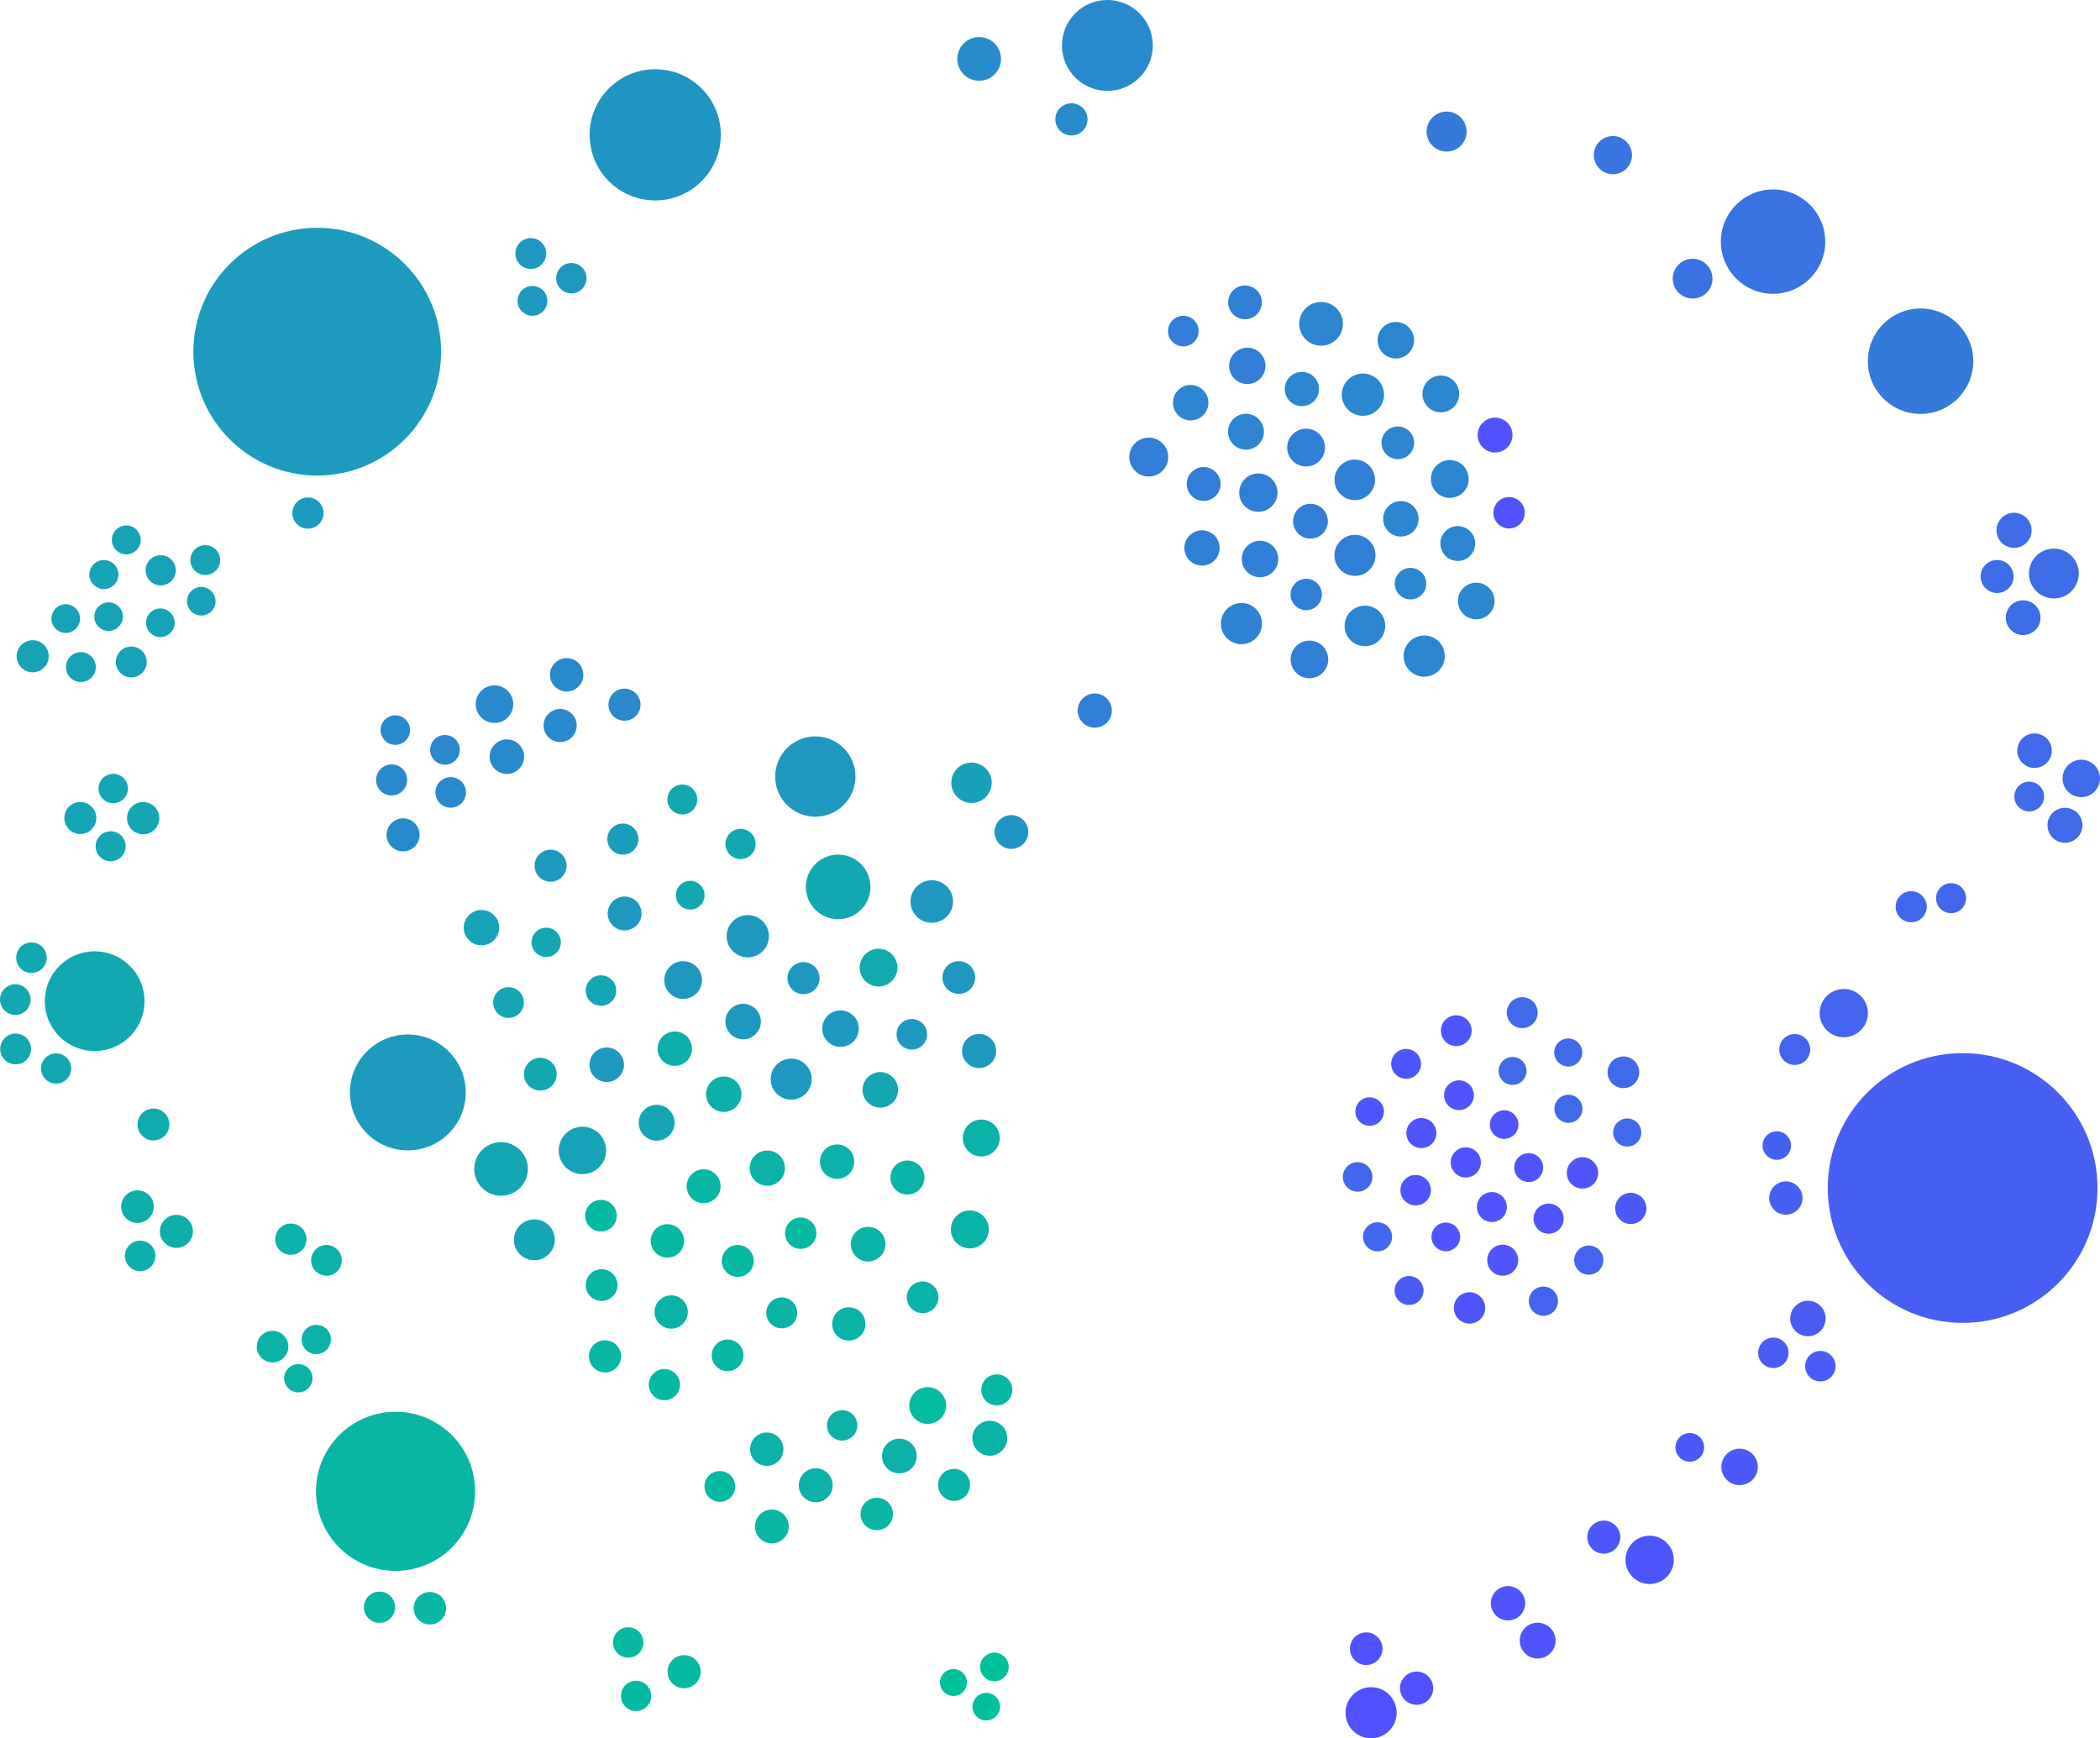  <svg xmlns="http://www.w3.org/2000/svg" viewBox="-6570.608 -7652.416 15568.48 12886.993" style="background-color:black">
<circle cx="-5750.279" cy="-1378.723" r="111.311" fill="rgb(20, 166, 180)" />
<circle cx="-2521.458" cy="-666.322" r="108.747" fill="rgb(20, 166, 180)" />
<circle cx="5659.021" cy="3911.395" r="179.175" fill="rgb(77, 86, 250)" />
<circle cx="-523.119" cy="3358.33" r="125.809" fill="rgb(12, 177, 170)" />
<circle cx="3853.741" cy="234.364" r="110.654" fill="rgb(77, 86, 250)" />
<circle cx="8235.277" cy="-3378.509" r="122.325" fill="rgb(61, 108, 231)" />
<circle cx="-339.557" cy="-26.798" r="135.4" fill="rgb(30, 152, 192)" />
<circle cx="-3638.155" cy="3403.292" r="589.805" fill="rgb(8, 182, 166)" />
<circle cx="-356.838" cy="-1077.427" r="239.413" fill="rgb(18, 168, 178)" />
<circle cx="6832.63" cy="2122.094" r="131.346" fill="rgb(73, 92, 245)" />
<circle cx="2659.429" cy="-5410.979" r="125.082" fill="rgb(47, 127, 214)" />
<circle cx="-1645.135" cy="2612.395" r="115.853" fill="rgb(6, 185, 163)" />
<circle cx="4147.95" cy="1517.142" r="106.203" fill="rgb(79, 84, 253)" />
<circle cx="3583.334" cy="587.996" r="105.809" fill="rgb(77, 86, 250)" />
<circle cx="4714.496" cy="-145.303" r="114.629" fill="rgb(63, 106, 233)" />
<circle cx="4828.837" cy="4510.073" r="132.818" fill="rgb(79, 84, 253)" />
<circle cx="767.485" cy="3009.769" r="129.488" fill="rgb(10, 179, 168)" />
<circle cx="4642.905" cy="286.84" r="103.53" fill="rgb(63, 106, 233)" />
<circle cx="-5531.599" cy="1658.018" r="113.08" fill="rgb(14, 174, 173)" />
<circle cx="-5381.872" cy="-3035.653" r="105.969" fill="rgb(22, 163, 183)" />
<circle cx="688.43" cy="-7215.526" r="162.069" fill="rgb(38, 141, 202)" />
<circle cx="619.388" cy="1461.782" r="140.758" fill="rgb(10, 179, 168)" />
<circle cx="3966.758" cy="747.357" r="111.512" fill="rgb(79, 84, 253)" />
<circle cx="-3272.03" cy="-2093.503" r="110.042" fill="rgb(40, 138, 204)" />
<circle cx="6924.651" cy="2475.502" r="112.921" fill="rgb(73, 92, 245)" />
<circle cx="-5634.414" cy="-3649.923" r="107.006" fill="rgb(22, 163, 183)" />
<circle cx="4153.917" cy="-6676.974" r="148.278" fill="rgb(51, 122, 219)" />
<circle cx="1945.891" cy="-4263.934" r="144.21" fill="rgb(49, 125, 216)" />
<circle cx="-5509.391" cy="-1586.987" r="119.685" fill="rgb(20, 166, 180)" />
<circle cx="-1176.755" cy="2395.066" r="117.553" fill="rgb(8, 182, 166)" />
<circle cx="8473.207" cy="-1747.263" r="110.321" fill="rgb(63, 106, 233)" />
<circle cx="-3757.143" cy="4262.718" r="115.824" fill="rgb(8, 182, 166)" />
<circle cx="1638.982" cy="-7315.6" r="336.817" fill="rgb(40, 138, 204)" />
<circle cx="-2334.92" cy="-5590.002" r="112.663" fill="rgb(30, 152, 192)" />
<circle cx="-882.075" cy="1007.393" r="130.775" fill="rgb(12, 177, 170)" />
<circle cx="3594.01" cy="5044.956" r="189.62" fill="rgb(81, 81, 255)" />
<circle cx="3886.254" cy="-3325.629" r="116.735" fill="rgb(41, 136, 207)" />
<circle cx="4323.818" cy="2043.735" r="116.296" fill="rgb(79, 84, 253)" />
<circle cx="3814.806" cy="-3806.128" r="131.439" fill="rgb(43, 133, 209)" />
<circle cx="-2085.158" cy="2402.755" r="119.33" fill="rgb(8, 182, 166)" />
<circle cx="-2856.086" cy="1013.474" r="198.791" fill="rgb(20, 166, 180)" />
<circle cx="2676.272" cy="-4940.129" r="134.668" fill="rgb(49, 125, 216)" />
<circle cx="4245.594" cy="466.854" r="110.318" fill="rgb(79, 84, 253)" />
<circle cx="5977.695" cy="-5586.565" r="147.276" fill="rgb(57, 114, 226)" />
<circle cx="-5262.775" cy="1476.079" r="122.493" fill="rgb(14, 174, 173)" />
<circle cx="801.562" cy="4705.298" r="106.061" fill="rgb(0, 193, 156)" />
<circle cx="-5597.457" cy="-2745.079" r="114.578" fill="rgb(22, 163, 183)" />
<circle cx="-6083.347" cy="-3066.608" r="106.155" fill="rgb(22, 163, 183)" />
<circle cx="537.594" cy="-405.474" r="121.34" fill="rgb(30, 152, 192)" />
<circle cx="927.271" cy="-1484.511" r="125.315" fill="rgb(32, 149, 195)" />
<circle cx="-1567.915" cy="121.791" r="127.589" fill="rgb(14, 174, 173)" />
<circle cx="-5551.48" cy="1292.944" r="120.907" fill="rgb(14, 174, 173)" />
<circle cx="7098.386" cy="-141.888" r="178.898" fill="rgb(67, 100, 238)" />
<circle cx="-2904.654" cy="-2432.205" r="139.186" fill="rgb(40, 138, 204)" />
<circle cx="4580.559" cy="684.433" r="105.927" fill="rgb(79, 84, 253)" />
<circle cx="741.005" cy="4999.678" r="102.318" fill="rgb(0, 193, 156)" />
<circle cx="3792.12" cy="-4369.604" r="121.066" fill="rgb(43, 133, 209)" />
<circle cx="-1854.902" cy="4919.953" r="112.4" fill="rgb(6, 185, 163)" />
<circle cx="-3639.896" cy="-2239.881" r="109.448" fill="rgb(40, 138, 204)" />
<circle cx="-4150.305" cy="1691.017" r="113.812" fill="rgb(12, 177, 170)" />
<circle cx="-6154.542" cy="268.765" r="111.972" fill="rgb(18, 168, 178)" />
<circle cx="-4287.679" cy="-3848.82" r="115.713" fill="rgb(28, 155, 190)" />
<circle cx="97.003" cy="3141.578" r="128.723" fill="rgb(12, 177, 170)" />
<circle cx="4373.599" cy="-3196.934" r="135.915" fill="rgb(41, 136, 207)" />
<circle cx="3136.834" cy="-2763.653" r="139.469" fill="rgb(47, 127, 214)" />
<circle cx="-6328.226" cy="-2787.229" r="118.949" fill="rgb(22, 163, 183)" />
<circle cx="2758.348" cy="-4000.456" r="142.091" fill="rgb(47, 127, 214)" />
<circle cx="3473.12" cy="-4095.065" r="150.234" fill="rgb(47, 127, 214)" />
<circle cx="-1354.313" cy="1141.729" r="125.818" fill="rgb(8, 182, 166)" />
<circle cx="-2800.599" cy="-220.198" r="113.907" fill="rgb(20, 166, 180)" />
<circle cx="-3229.331" cy="-1778.011" r="113.484" fill="rgb(40, 138, 204)" />
<circle cx="-6337.296" cy="-552.585" r="113.281" fill="rgb(18, 168, 178)" />
<circle cx="8427.988" cy="-3073.311" r="128.865" fill="rgb(61, 108, 231)" />
<circle cx="189.345" cy="15.188" r="113.437" fill="rgb(30, 152, 192)" />
<circle cx="4236.64" cy="-3622.943" r="129.105" fill="rgb(43, 133, 209)" />
<circle cx="337.18" cy="-969.162" r="157.672" fill="rgb(30, 152, 192)" />
<circle cx="6669.128" cy="1229.113" r="123.457" fill="rgb(69, 97, 241)" />
<circle cx="819.336" cy="2651.435" r="115.097" fill="rgb(8, 182, 166)" />
<circle cx="-5868.783" cy="-230.194" r="369.827" fill="rgb(18, 168, 178)" />
<circle cx="6576.207" cy="2376.398" r="112.799" fill="rgb(73, 92, 245)" />
<circle cx="1372.514" cy="-6767.525" r="119.342" fill="rgb(40, 138, 204)" />
<circle cx="-3547.064" cy="446.183" r="429.503" fill="rgb(28, 155, 190)" />
<circle cx="4111.108" cy="-4732.084" r="136.36" fill="rgb(41, 136, 207)" />
<circle cx="-1713.166" cy="-6652.807" r="486.256" fill="rgb(32, 149, 195)" />
<circle cx="-2110.61" cy="1874.426" r="117.862" fill="rgb(8, 182, 166)" />
<circle cx="-1702.576" cy="670.949" r="133.011" fill="rgb(20, 166, 180)" />
<circle cx="-705.089" cy="347.644" r="152.085" fill="rgb(30, 152, 192)" />
<circle cx="-1939.908" cy="-880.507" r="125.616" fill="rgb(30, 152, 192)" />
<circle cx="2770.514" cy="-3508.202" r="135.359" fill="rgb(47, 127, 214)" />
<circle cx="-5731.283" cy="-1806.695" r="109.072" fill="rgb(20, 166, 180)" />
<circle cx="5057.055" cy="567.537" r="104.105" fill="rgb(63, 106, 233)" />
<circle cx="-1101.133" cy="1695.439" r="118.638" fill="rgb(6, 185, 163)" />
<circle cx="-5048.845" cy="-3500.273" r="110.469" fill="rgb(22, 163, 183)" />
<circle cx="-364.912" cy="959.384" r="127.355" fill="rgb(12, 177, 170)" />
<circle cx="2632.845" cy="-3029.438" r="152.623" fill="rgb(45, 130, 212)" />
<circle cx="3642.083" cy="1516.419" r="107.805" fill="rgb(65, 103, 236)" />
<circle cx="-886.124" cy="3090.928" r="123.616" fill="rgb(12, 177, 170)" />
<circle cx="6574.007" cy="-5861.079" r="386.82" fill="rgb(57, 114, 226)" />
<circle cx="3924.354" cy="1171.045" r="113.025" fill="rgb(79, 84, 253)" />
<circle cx="-5800.446" cy="-3393.058" r="107.637" fill="rgb(22, 163, 183)" />
<circle cx="-634.692" cy="1489.791" r="116.243" fill="rgb(6, 185, 163)" />
<circle cx="-2565.067" cy="311.11" r="121.556" fill="rgb(18, 168, 178)" />
<circle cx="3474.521" cy="-3535.289" r="152.14" fill="rgb(47, 127, 214)" />
<circle cx="7667.623" cy="-4974.679" r="390.828" fill="rgb(51, 122, 219)" />
<circle cx="4513.069" cy="-4427.131" r="129.284" fill="rgb(81, 81, 255)" />
<circle cx="3557.947" cy="4570.012" r="120.851" fill="rgb(81, 81, 255)" />
<circle cx="269.11" cy="1965.074" r="117.463" fill="rgb(10, 179, 168)" />
<circle cx="307.012" cy="2767.097" r="136.38" fill="rgb(4, 188, 161)" />
<circle cx="2666.44" cy="-4451.857" r="133.005" fill="rgb(43, 133, 209)" />
<circle cx="8655.905" cy="-3400.658" r="184.736" fill="rgb(61, 108, 231)" />
<circle cx="7979.526" cy="1154.648" r="1000.0" fill="rgb(71, 95, 243)" />
<circle cx="-1594.743" cy="2074.04" r="123.465" fill="rgb(10, 179, 168)" />
<circle cx="8512.547" cy="-2087.226" r="127.908" fill="rgb(63, 106, 233)" />
<circle cx="4296.252" cy="965.295" r="111.839" fill="rgb(79, 84, 253)" />
<circle cx="-3667.183" cy="-1870.483" r="115.261" fill="rgb(40, 138, 204)" />
<circle cx="3113.269" cy="-3245.278" r="116.359" fill="rgb(47, 127, 214)" />
<circle cx="-1953.03" cy="-1431.936" r="115.282" fill="rgb(26, 157, 187)" />
<circle cx="1545.515" cy="-2384.602" r="126.747" fill="rgb(47, 127, 214)" />
<circle cx="8738.111" cy="-1534.361" r="129.671" fill="rgb(63, 106, 233)" />
<circle cx="-277.849" cy="2162.406" r="123.51" fill="rgb(10, 179, 168)" />
<circle cx="-1453.507" cy="-1015.931" r="106.478" fill="rgb(18, 168, 178)" />
<circle cx="-613.713" cy="-400.958" r="118.951" fill="rgb(30, 152, 192)" />
<circle cx="631.661" cy="-1849.554" r="149.816" fill="rgb(24, 160, 185)" />
<circle cx="6734.778" cy="127.832" r="114.651" fill="rgb(67, 100, 238)" />
<circle cx="-70.539" cy="3571.256" r="120.476" fill="rgb(8, 182, 166)" />
<circle cx="3875.631" cy="1914.692" r="107.277" fill="rgb(73, 92, 245)" />
<circle cx="-6454.814" cy="123.863" r="114.297" fill="rgb(18, 168, 178)" />
<circle cx="7893.919" cy="-993.844" r="111.341" fill="rgb(65, 103, 236)" />
<circle cx="5207.866" cy="1689.306" r="107.972" fill="rgb(67, 100, 238)" />
<circle cx="5464.545" cy="296.917" r="117.313" fill="rgb(63, 106, 233)" />
<circle cx="688.182" cy="139.023" r="126.509" fill="rgb(30, 152, 192)" />
<circle cx="5519.262" cy="1306.017" r="115.877" fill="rgb(75, 89, 248)" />
<circle cx="-2635.479" cy="-5772.983" r="114.326" fill="rgb(30, 152, 192)" />
<circle cx="-1913.398" cy="4523.692" r="112.799" fill="rgb(6, 185, 163)" />
<circle cx="-5765.429" cy="-3081.195" r="106.014" fill="rgb(22, 163, 183)" />
<circle cx="-327.102" cy="2914.651" r="112.657" fill="rgb(12, 177, 170)" />
<circle cx="-4414.29" cy="1534.336" r="115.946" fill="rgb(12, 177, 170)" />
<circle cx="6601.931" cy="840.024" r="105.587" fill="rgb(69, 97, 241)" />
<circle cx="-1061.42" cy="-79.125" r="131.557" fill="rgb(30, 152, 192)" />
<circle cx="-2252.734" cy="876.169" r="175.759" fill="rgb(22, 163, 183)" />
<circle cx="3112.252" cy="-4334.467" r="140.125" fill="rgb(47, 127, 214)" />
<circle cx="4910.173" cy="1381.928" r="111.791" fill="rgb(79, 84, 253)" />
<circle cx="-5379.253" cy="-3424.658" r="111.888" fill="rgb(22, 163, 183)" />
<circle cx="3548.333" cy="-3012.243" r="150.523" fill="rgb(43, 133, 209)" />
<circle cx="4762.399" cy="1003.258" r="107.141" fill="rgb(79, 84, 253)" />
<circle cx="4177.449" cy="-4101.703" r="140.164" fill="rgb(43, 133, 209)" />
<circle cx="-2609.161" cy="1538.705" r="151.566" fill="rgb(20, 166, 180)" />
<circle cx="5493.05" cy="743.407" r="104.207" fill="rgb(63, 106, 233)" />
<circle cx="-2488.869" cy="-1234.6" r="118.748" fill="rgb(28, 155, 190)" />
<circle cx="5386.76" cy="-6502.27" r="141.52" fill="rgb(55, 117, 224)" />
<circle cx="-3001.272" cy="-775.33" r="131.261" fill="rgb(22, 163, 183)" />
<circle cx="-2369.703" cy="-2649.792" r="123.701" fill="rgb(40, 138, 204)" />
<circle cx="-2417.985" cy="-2273.87" r="122.693" fill="rgb(40, 138, 204)" />
<circle cx="-57.239" cy="-479.001" r="140.04" fill="rgb(16, 171, 175)" />
<circle cx="-1080.468" cy="-1395.754" r="111.971" fill="rgb(18, 168, 178)" />
<circle cx="-1512.348" cy="-1725.494" r="110.863" fill="rgb(18, 168, 178)" />
<circle cx="-5078.371" cy="-3195.245" r="105.856" fill="rgb(22, 163, 183)" />
<circle cx="-4358.795" cy="2564.999" r="105.053" fill="rgb(10, 179, 168)" />
<circle cx="-1498.94" cy="4740.503" r="122.721" fill="rgb(6, 185, 163)" />
<circle cx="5956.656" cy="3077.453" r="106.26" fill="rgb(75, 89, 248)" />
<circle cx="-5975.195" cy="-1588.143" r="118.583" fill="rgb(20, 166, 180)" />
<circle cx="4871.549" cy="1993.672" r="108.169" fill="rgb(67, 100, 238)" />
<circle cx="497.779" cy="4820.445" r="100.0" fill="rgb(0, 193, 156)" />
<circle cx="-3582.494" cy="-1463.219" r="122.489" fill="rgb(40, 138, 204)" />
<circle cx="3144.622" cy="-3788.39" r="129.095" fill="rgb(47, 127, 214)" />
<circle cx="3223.239" cy="-5251.771" r="162.09" fill="rgb(43, 133, 209)" />
<circle cx="-3383.735" cy="4270.201" r="120.348" fill="rgb(8, 182, 166)" />
<circle cx="-44.345" cy="427.19" r="131.773" fill="rgb(20, 166, 180)" />
<circle cx="2352.743" cy="-4064.477" r="125.403" fill="rgb(49, 125, 216)" />
<circle cx="3494.238" cy="1072.591" r="109.418" fill="rgb(65, 103, 236)" />
<circle cx="4569.784" cy="1689.853" r="115.007" fill="rgb(79, 84, 253)" />
<circle cx="-134.684" cy="1571.135" r="128.552" fill="rgb(10, 179, 168)" />
<circle cx="-2623.138" cy="-5422.16" r="110.558" fill="rgb(30, 152, 192)" />
<circle cx="4489.463" cy="1295.998" r="111.114" fill="rgb(79, 84, 253)" />
<circle cx="5319.136" cy="3742.902" r="122.349" fill="rgb(77, 86, 250)" />
<circle cx="-1622.764" cy="1546.853" r="123.986" fill="rgb(6, 185, 163)" />
<circle cx="-2115.331" cy="-309.044" r="113.004" fill="rgb(20, 166, 180)" />
<circle cx="3987.865" cy="-2788.534" r="152.678" fill="rgb(43, 133, 209)" />
<circle cx="8360.773" cy="-3720.957" r="130.03" fill="rgb(61, 108, 231)" />
<circle cx="2340.598" cy="-3590.229" r="130.732" fill="rgb(47, 127, 214)" />
<circle cx="-1940.901" cy="-2428.237" r="118.931" fill="rgb(40, 138, 204)" />
<circle cx="4609.215" cy="4233.183" r="127.359" fill="rgb(79, 84, 253)" />
<circle cx="3777.467" cy="-5130.2" r="135.343" fill="rgb(43, 133, 209)" />
<circle cx="-5433.189" cy="683.874" r="118.118" fill="rgb(16, 171, 175)" />
<circle cx="-6456.964" cy="-242.09" r="113.643" fill="rgb(18, 168, 178)" />
<circle cx="4225.493" cy="-11.63" r="114.165" fill="rgb(77, 86, 250)" />
<circle cx="-848.363" cy="3663.933" r="125.356" fill="rgb(8, 182, 166)" />
<circle cx="-526.105" cy="-1895.548" r="297.581" fill="rgb(30, 152, 192)" />
<circle cx="-4225.947" cy="2277.721" r="108.542" fill="rgb(10, 179, 168)" />
<circle cx="-5970.984" cy="-2707.06" r="110.821" fill="rgb(22, 163, 183)" />
<circle cx="7598.123" cy="-930.558" r="115.251" fill="rgb(65, 103, 236)" />
<circle cx="3931.653" cy="4862.832" r="123.256" fill="rgb(81, 81, 255)" />
<circle cx="2202.072" cy="-5197.768" r="113.47" fill="rgb(49, 125, 216)" />
<circle cx="5161.263" cy="1042.931" r="116.351" fill="rgb(79, 84, 253)" />
<circle cx="3080.951" cy="-4768.386" r="126.972" fill="rgb(43, 133, 209)" />
<circle cx="2256.544" cy="-4667.08" r="131.366" fill="rgb(43, 133, 209)" />
<circle cx="-775.15" cy="2080.425" r="114.761" fill="rgb(10, 179, 168)" />
<circle cx="704.323" cy="784.211" r="136.958" fill="rgb(12, 177, 170)" />
<circle cx="-2812.905" cy="-2042.855" r="128.026" fill="rgb(40, 138, 204)" />
<circle cx="-1204.918" cy="459.316" r="131.242" fill="rgb(14, 174, 173)" />
<circle cx="3533.312" cy="-4726.472" r="156.57" fill="rgb(41, 136, 207)" />
<circle cx="4617.018" cy="-3851.102" r="116.487" fill="rgb(81, 81, 255)" />
<circle cx="6326.107" cy="3222.345" r="135.152" fill="rgb(75, 89, 248)" />
<circle cx="-1026.85" cy="-711.761" r="156.726" fill="rgb(30, 152, 192)" />
<circle cx="-4218.696" cy="-5045.33" r="918.292" fill="rgb(28, 155, 190)" />
<circle cx="-4549.887" cy="2330.726" r="117.201" fill="rgb(10, 179, 168)" />
<circle cx="156.596" cy="1077.007" r="126.226" fill="rgb(10, 179, 168)" />
<circle cx="502.257" cy="3355.743" r="118.669" fill="rgb(10, 179, 168)" />
<circle cx="-2115.27" cy="1360.011" r="117.152" fill="rgb(6, 185, 163)" />
<circle cx="-1233.806" cy="3367.141" r="114.375" fill="rgb(6, 185, 163)" />
<circle cx="5055.636" cy="150.042" r="103.948" fill="rgb(63, 106, 233)" />
<circle cx="-2072.554" cy="240.757" r="127.894" fill="rgb(30, 152, 192)" />
<circle cx="-1506.185" cy="-386.907" r="139.837" fill="rgb(30, 152, 192)" />
<circle cx="8859.08" cy="-1881.542" r="138.792" fill="rgb(63, 106, 233)" />
</svg>